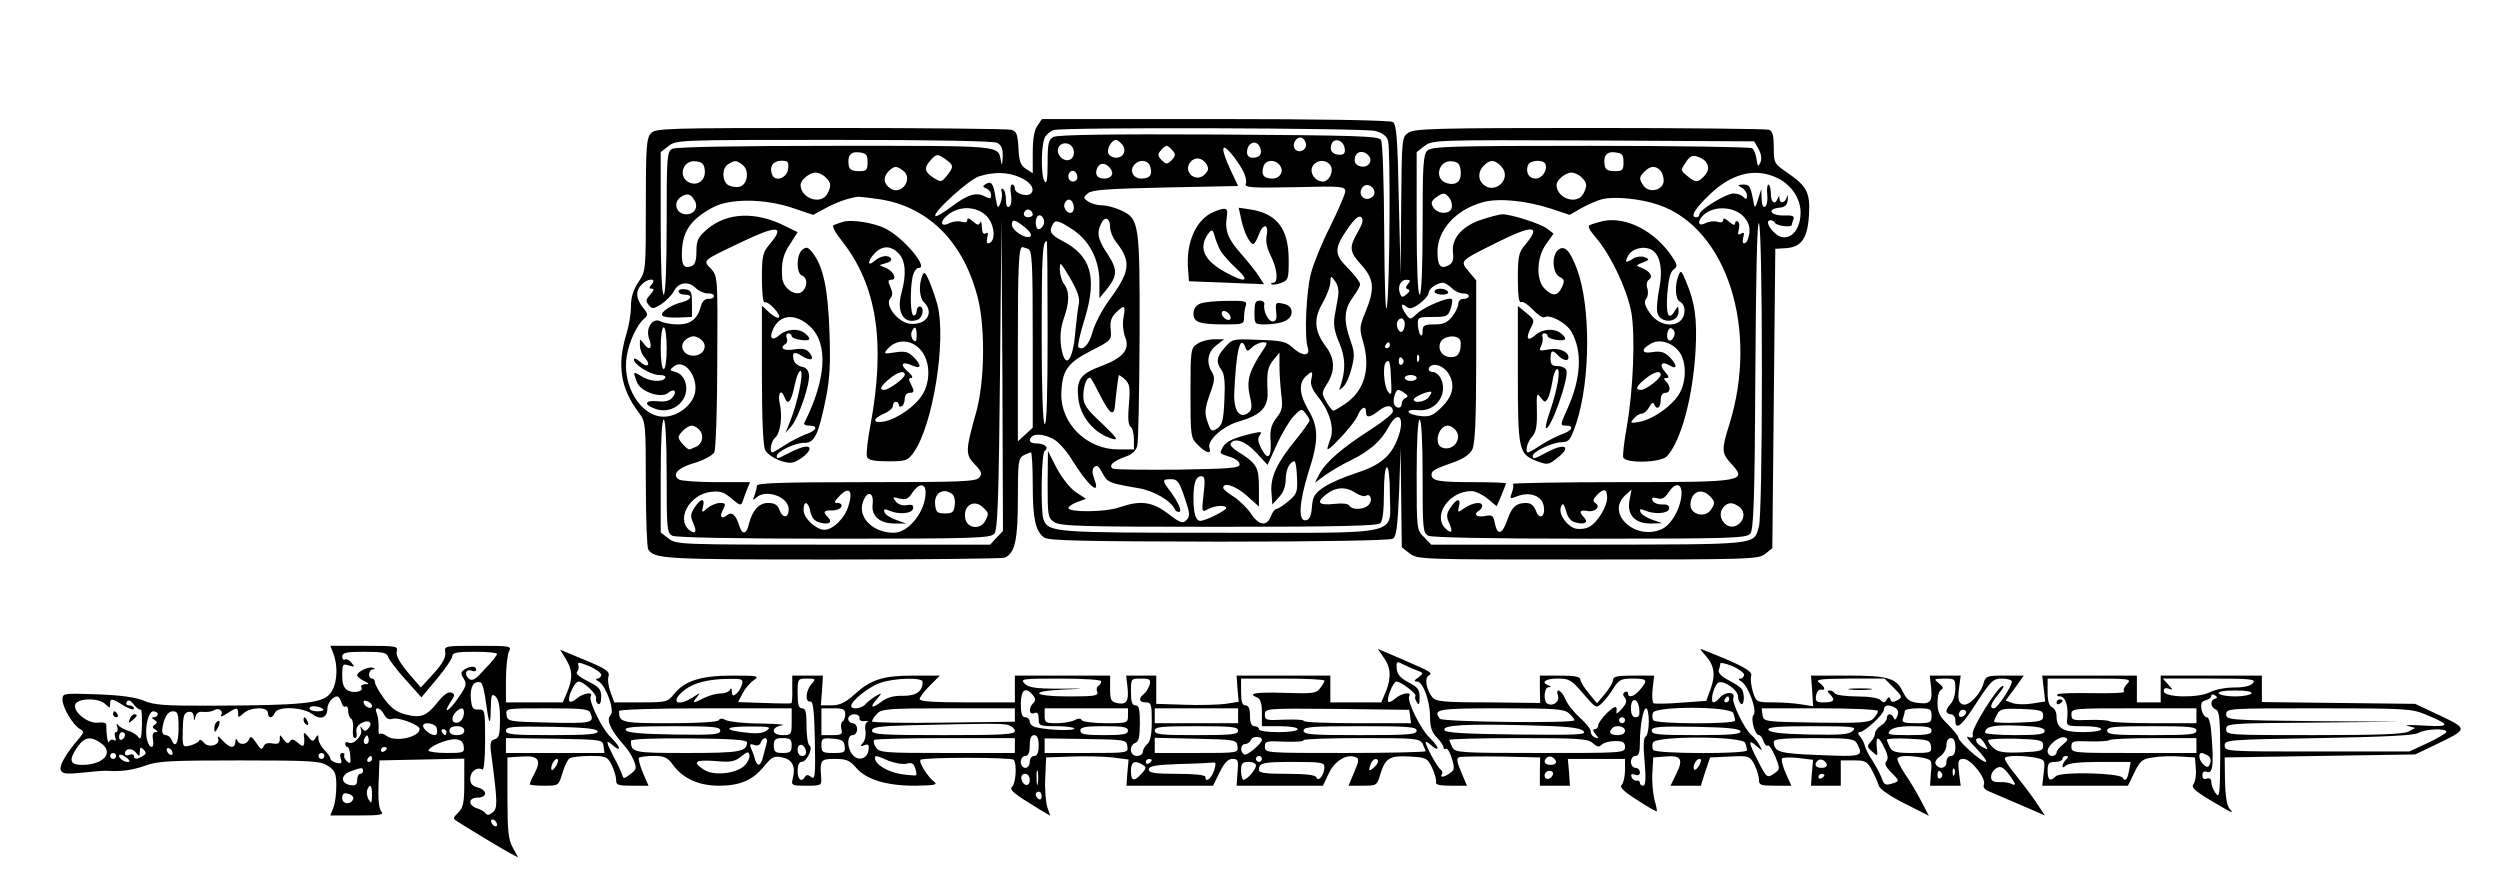 <?xml version="1.0" standalone="no"?>
<!DOCTYPE svg PUBLIC "-//W3C//DTD SVG 20010904//EN"
 "http://www.w3.org/TR/2001/REC-SVG-20010904/DTD/svg10.dtd">
<svg version="1.0" xmlns="http://www.w3.org/2000/svg"
 width="840pt" height="297pt" viewBox="0 0 840 297"
 preserveAspectRatio="xMidYMid meet">

<g transform="translate(0,297) scale(0.1,-0.1)"
fill="currentColor" stroke="none">
<path d="M3486 2548 c-11 -15 -16 -45 -16 -91 l0 -69 -22 14 c-19 12 -24 26
-26 71 -3 47 -6 56 -25 61 -12 3 -286 6 -608 6 -555 0 -587 -1 -602 -18 -15
-16 -17 -48 -17 -241 0 -220 0 -222 -25 -259 -17 -26 -25 -50 -25 -82 0 -25
-7 -67 -16 -95 -31 -102 -19 -180 42 -261 23 -30 24 -36 24 -240 0 -115 4
-214 8 -220 21 -32 51 -34 616 -34 310 0 572 3 581 6 35 14 45 58 45 198 0
124 2 136 19 146 11 5 22 10 25 10 3 0 6 -49 6 -109 0 -114 9 -155 38 -177 13
-11 135 -13 587 -14 342 0 576 4 585 10 12 7 16 41 21 157 l5 148 2 -167 2
-167 26 -20 c26 -21 35 -21 599 -21 549 0 574 1 596 19 l24 19 5 503 5 503 34
2 c53 3 74 32 79 109 5 77 -6 99 -73 145 -44 30 -45 32 -45 84 0 40 -4 55 -16
60 -9 3 -280 6 -603 6 -515 0 -589 -2 -609 -16 -22 -15 -22 -20 -24 -247 l-2
-232 -6 253 c-4 210 -8 254 -20 262 -9 6 -248 10 -597 10 l-582 0 -15 -22z
m1135 -18 c25 -7 39 -18 43 -33 8 -31 6 -491 -4 -557 -4 -34 -8 60 -9 245 -1
169 -5 307 -11 315 -8 13 -82 15 -545 18 -366 2 -541 -1 -555 -8 -17 -9 -20
-21 -20 -88 0 -53 -3 -72 -10 -62 -14 22 -12 133 3 152 6 9 19 18 27 21 29 10
1044 7 1081 -3z m-233 -43 c4 -22 -27 -35 -38 -16 -10 15 7 42 24 36 6 -2 12
-11 14 -20z m-1037 3 c14 -8 19 -20 18 -48 -1 -27 -3 -31 -6 -12 -10 52 11 50
-555 50 -346 0 -536 -4 -549 -10 -18 -10 -19 -24 -19 -250 0 -153 -4 -240 -10
-240 -6 0 -10 86 -10 239 l0 240 26 20 c26 21 36 21 556 21 346 0 536 -4 549
-10z m419 -5 c17 -20 5 -45 -20 -45 -11 0 -23 7 -26 15 -6 15 11 45 26 45 4 0
13 -7 20 -15z m748 -13 c3 -16 -2 -22 -17 -22 -24 0 -35 15 -27 36 9 23 40 13
44 -14z m1391 -3 c9 -17 11 -32 6 -45 -8 -16 -9 -15 -13 11 -2 16 -9 33 -15
37 -7 4 -251 8 -544 8 -470 0 -533 -2 -547 -16 -14 -13 -16 -50 -16 -250 0
-149 -4 -234 -10 -234 -6 0 -10 86 -10 239 l0 240 26 20 c27 21 33 21 568 19
l540 -3 15 -26z m-2301 -7 c4 -28 -24 -41 -44 -20 -20 20 -7 50 20 46 13 -2
22 -12 24 -26z m626 12 c8 -21 -1 -34 -25 -34 -12 0 -19 7 -19 18 0 34 33 45
44 16z m-294 -10 c11 -12 10 -18 -3 -32 -16 -15 -18 -15 -34 0 -13 14 -14 20
-3 32 7 9 16 16 20 16 4 0 13 -7 20 -16z m236 -67 c9 -16 13 -36 10 -44 -5
-13 15 -15 164 -12 157 4 170 3 170 -14 0 -9 -23 -62 -50 -117 -28 -55 -57
-126 -65 -158 -16 -60 -23 -212 -11 -250 10 -30 -19 -30 -52 1 -20 19 -37 23
-112 25 -87 4 -90 3 -114 -25 -29 -32 -31 -50 -12 -76 10 -13 13 -42 10 -100
-3 -69 -7 -84 -23 -96 -19 -12 -22 -11 -31 14 -14 36 -13 50 7 106 15 40 15
53 5 69 -20 32 -14 67 14 89 l27 21 -34 0 c-19 0 -45 -7 -57 -16 -21 -14 -22
-21 -22 -165 0 -146 1 -151 25 -174 26 -27 47 -33 39 -11 -10 25 44 74 99 90
74 21 99 48 96 100 -3 67 0 82 20 107 l20 24 0 -45 c0 -25 3 -68 6 -95 6 -43
3 -55 -16 -79 -17 -22 -22 -40 -20 -72 4 -61 -8 -74 -30 -33 -13 25 -14 37 -6
47 8 11 5 12 -19 7 -66 -15 -95 -28 -105 -47 -12 -23 -14 -21 26 -34 17 -5 30
-16 30 -24 0 -13 -32 -15 -205 -18 -112 -1 -211 0 -219 3 -20 8 0 27 42 41 20
7 34 20 38 35 4 13 7 178 8 367 1 384 -1 396 -62 425 -19 9 -48 17 -64 17 -16
0 -37 6 -47 13 -17 12 -17 14 0 28 13 11 68 15 260 19 l244 5 -25 53 c-33 71
-33 97 1 57 14 -16 32 -43 40 -58z m-1261 28 c0 -27 -3 -30 -30 -30 -21 0 -31
5 -33 18 -6 33 6 49 35 45 24 -3 28 -8 28 -33z m1682 24 c16 -16 5 -39 -17
-39 -23 0 -34 16 -26 35 6 18 28 19 43 4z m858 -24 c0 -27 -3 -30 -30 -30 -21
0 -31 5 -33 18 -6 33 6 49 35 45 24 -3 28 -8 28 -33z m-2277 9 c27 -19 27 -25
3 -55 -18 -22 -19 -22 -45 -6 -30 20 -32 33 -9 59 20 22 23 22 51 2z m2554 -8
c12 -17 9 -33 -8 -50 -20 -20 -27 -20 -55 3 -22 18 -23 19 -5 45 13 21 22 25
39 20 12 -4 25 -12 29 -18z m-1678 -8 c8 -14 7 -21 -6 -34 -30 -30 -75 9 -48
42 16 18 39 15 54 -8z m-1686 -19 c4 -31 -20 -53 -47 -44 -45 14 -30 79 17 73
21 -2 28 -9 30 -29z m126 18 c26 -19 18 -71 -12 -75 -13 -2 -30 2 -38 8 -19
17 -18 57 4 69 22 13 25 13 46 -2z m154 -14 c-3 -32 -44 -46 -54 -19 -10 26 4
46 31 46 23 0 26 -4 23 -27z m1217 7 c8 -27 -1 -40 -30 -40 -27 0 -41 26 -24
46 17 20 47 17 54 -6z m434 6 c17 -20 3 -46 -24 -46 -29 0 -38 13 -30 40 7 23
37 26 54 6z m170 0 c15 -18 -2 -56 -24 -56 -26 0 -46 29 -35 51 13 22 43 25
59 5z m439 -22 c3 -34 -16 -49 -48 -39 -43 14 -26 78 18 73 22 -2 28 -9 30
-34z m137 16 c37 -41 -24 -97 -63 -58 -17 17 -15 44 4 62 21 21 37 20 59 -4z
m148 8 c7 -21 -12 -48 -34 -48 -22 0 -34 22 -25 45 7 18 53 20 59 3z m-1463
-13 c15 -18 5 -35 -20 -35 -23 0 -32 13 -24 34 8 20 28 21 44 1z m-696 -8 c36
-26 -4 -84 -41 -61 -24 15 -27 38 -8 58 20 19 26 20 49 3z m2544 1 c7 -7 12
-22 12 -35 0 -31 -47 -44 -67 -18 -17 24 -16 30 3 49 19 19 36 20 52 4z
m-1958 -24 c0 -8 -7 -14 -15 -14 -15 0 -21 21 -9 33 10 9 24 -2 24 -19z m-846
0 c19 -18 20 -28 6 -55 -21 -39 -90 -16 -90 30 0 16 30 41 50 41 10 0 26 -7
34 -16z m651 1 c37 -15 54 -40 39 -55 -13 -13 -54 0 -54 16 0 8 -4 14 -9 14
-6 0 -7 -15 -4 -34 3 -19 1 -36 -6 -40 -7 -5 -11 3 -11 23 0 16 -4 33 -10 36
-5 3 -7 0 -5 -8 3 -7 2 -24 -3 -38 -9 -22 -10 -21 -17 18 -7 47 -14 56 -34 44
-10 -6 -9 -10 3 -14 9 -4 16 -13 16 -22 0 -13 -4 -14 -21 -5 -29 16 -59 6
-114 -36 -26 -19 -49 -33 -52 -30 -11 11 115 125 148 134 50 15 95 14 134 -3z
m1889 -1 c19 -18 20 -28 6 -55 -21 -39 -90 -16 -90 30 0 16 30 41 50 41 10 0
26 -7 34 -16z m649 2 c52 -21 87 -70 87 -120 0 -70 -49 -107 -89 -67 -22 22
-27 41 -12 41 6 0 13 -4 16 -10 6 -9 55 -15 55 -6 0 2 3 11 6 19 4 11 -3 14
-32 13 -44 -1 -59 21 -17 26 22 2 28 9 30 28 1 14 0 18 -3 8 -6 -21 -24 -24
-25 -5 0 10 -2 10 -6 0 -9 -24 -23 -13 -23 17 0 17 -4 30 -8 30 -4 0 -6 -15
-4 -34 2 -18 -1 -37 -7 -40 -7 -5 -11 5 -12 26 l-1 33 -11 -35 c-8 -27 -11
-30 -14 -15 -11 60 -14 65 -36 65 -20 -1 -20 -2 -4 -11 9 -5 17 -17 17 -26 0
-13 -3 -14 -12 -5 -7 7 -21 12 -33 12 -25 0 -115 -55 -115 -70 0 -5 -4 -10
-10 -10 -22 0 -7 27 43 75 72 70 148 91 220 61z m-1345 -49 c4 -20 -25 -34
-40 -19 -15 15 -1 44 19 40 10 -2 19 -11 21 -21z m-2285 -29 c15 -23 1 -48
-27 -48 -33 0 -46 38 -20 57 21 15 34 13 47 -9z m2537 7 c6 -8 10 -22 8 -32
-4 -24 -47 -24 -62 0 -9 15 -7 21 8 33 25 18 31 18 46 -1z m-1911 -5 c165 -27
282 -148 328 -337 24 -103 21 -277 -7 -378 -36 -128 -37 -142 -5 -175 24 -25
26 -32 15 -45 -11 -13 -62 -15 -380 -15 -286 0 -367 -3 -367 -12 0 -7 -4 -22
-8 -33 -7 -16 -6 -18 6 -7 32 30 109 3 109 -39 0 -29 -19 -32 -30 -5 -7 20
-17 26 -39 26 -31 0 -53 -24 -65 -72 -8 -34 -22 -36 -32 -5 -11 37 -25 49 -41
36 -19 -16 -27 -5 -13 20 9 18 8 21 -11 21 -12 0 -31 -8 -42 -17 -19 -17 -20
-17 -15 5 8 30 -8 28 -28 -3 -14 -21 -15 -30 -5 -52 14 -30 8 -41 -14 -23 -43
36 2 118 71 127 33 4 45 1 72 -22 29 -25 32 -25 38 -8 3 10 10 28 15 41 l9 22
-113 0 c-61 0 -118 4 -126 9 -25 16 -3 40 54 56 30 9 59 25 65 35 5 10 10 141
10 305 2 286 1 287 -21 312 -28 29 -31 26 99 88 125 60 152 58 97 -7 -22 -26
-25 -38 -25 -114 0 -47 4 -83 9 -80 11 7 57 -42 48 -51 -4 -3 -18 4 -32 17
l-25 23 0 -232 c0 -147 4 -240 11 -253 13 -25 72 -50 96 -41 23 8 53 33 53 45
0 13 -23 9 -65 -12 -45 -23 -45 -23 -45 -12 0 15 63 45 92 44 35 -1 48 27 73
150 13 64 16 115 12 223 -5 146 -21 219 -56 265 -16 20 -21 22 -35 11 -21 -17
-21 -80 -1 -87 19 -8 19 -38 0 -54 -22 -18 -65 12 -67 48 -3 52 3 77 28 114
l24 38 -39 19 c-101 52 -200 48 -267 -11 -29 -25 -34 -37 -34 -73 0 -30 -5
-45 -16 -49 -28 -11 -36 5 -32 61 5 61 34 99 103 136 57 31 175 30 269 -2 l68
-23 41 22 c36 20 81 36 112 39 6 0 39 -4 74 -9z m2613 -18 c230 -78 339 -418
238 -740 -26 -82 -25 -95 5 -128 58 -62 48 -64 -369 -64 -203 0 -367 -3 -363
-6 3 -3 2 -16 -3 -29 -8 -22 -7 -22 19 -12 40 15 79 2 87 -29 9 -37 -12 -55
-25 -21 -7 19 -18 27 -33 27 -34 0 -48 -13 -63 -56 -17 -49 -33 -55 -42 -14
-5 29 -9 31 -34 26 -28 -5 -40 6 -19 19 6 3 10 10 10 16 0 15 -33 10 -59 -8
-23 -16 -24 -16 -19 5 8 30 -8 28 -28 -3 -14 -21 -15 -30 -5 -52 14 -31 9 -39
-13 -18 -43 44 14 125 88 125 13 0 38 -12 55 -26 l30 -25 16 37 c8 20 15 38
15 40 0 2 -49 4 -109 4 -116 0 -141 4 -141 25 0 14 10 19 80 44 28 10 49 25
57 41 9 18 13 99 13 297 l0 271 -25 30 c-30 36 -32 34 92 96 124 62 153 60 98
-6 -22 -26 -25 -38 -25 -114 0 -56 4 -83 10 -79 6 4 24 -8 40 -25 16 -17 34
-29 39 -26 18 11 71 -17 90 -47 39 -66 34 -159 -14 -264 -23 -51 -23 -53 -4
-53 30 0 22 -17 -13 -29 -18 -7 -50 -23 -70 -36 -21 -14 -40 -25 -43 -25 -12
0 -4 35 13 53 13 14 17 35 16 85 -2 60 0 64 12 47 13 -17 16 -18 24 -5 5 8 12
34 16 58 3 23 11 42 16 42 13 0 1 -67 -23 -139 -11 -30 -17 -56 -15 -59 14
-13 79 169 69 194 -3 8 -16 14 -29 14 -19 0 -24 5 -24 25 0 29 6 31 26 10 17
-17 34 -20 34 -6 0 20 -31 33 -66 27 -32 -6 -34 -5 -26 11 5 10 7 24 5 31 -3
6 0 12 6 12 6 0 11 -4 11 -9 0 -5 14 -11 30 -13 33 -5 38 3 15 22 -22 18 -62
15 -85 -5 -27 -24 -35 -14 -17 22 14 27 13 29 -14 51 l-29 24 0 -229 c0 -255
3 -269 63 -292 35 -13 40 -13 64 6 56 41 35 58 -30 23 -41 -22 -47 -24 -47
-12 0 14 62 44 94 46 29 1 32 5 53 66 47 144 48 391 2 515 -24 64 -42 83 -64
65 -22 -19 -19 -77 5 -90 17 -9 18 -14 8 -35 -14 -30 -31 -32 -58 -5 -30 30
-27 106 5 150 l25 35 -22 17 c-23 17 -120 48 -150 48 -9 0 -39 -8 -67 -17 -67
-21 -104 -63 -99 -110 3 -26 -1 -37 -14 -44 -28 -15 -38 -2 -38 45 0 74 63
143 154 167 52 14 144 5 227 -22 l63 -21 40 23 c22 12 53 26 70 30 42 10 130
1 188 -19z m-1966 3 c3 -8 3 -19 -1 -25 -10 -16 -35 7 -28 26 7 18 22 18 29
-1z m-290 -42 c26 -28 31 -83 7 -90 -7 -3 -9 4 -6 18 4 15 3 20 -5 15 -8 -5
-12 2 -13 21 0 15 -3 22 -6 15 -4 -10 -9 -9 -24 4 -12 11 -19 13 -19 5 0 -8
-7 -10 -20 -6 -10 3 -28 1 -39 -4 -31 -17 -35 5 -5 28 39 31 98 28 130 -6z
m154 6 c0 -5 -7 -9 -15 -9 -15 0 -20 12 -9 23 8 8 24 -1 24 -14z m2386 -4 c18
-19 24 -34 22 -57 -2 -17 -8 -33 -15 -35 -7 -3 -9 4 -6 18 5 17 3 20 -7 14
-10 -6 -12 -3 -8 13 4 12 2 25 -3 28 -5 3 -9 0 -9 -7 0 -7 -8 -5 -20 6 -13 11
-20 14 -20 6 0 -8 -7 -10 -20 -6 -10 3 -28 1 -40 -5 -29 -15 -27 14 2 34 35
25 94 20 124 -9z m-2349 -29 c-4 -9 -11 -16 -17 -16 -11 0 -14 33 -3 44 11 10
26 -11 20 -28z m1055 -26 c-30 -52 -28 -66 13 -111 42 -47 45 -80 13 -157 -20
-49 -21 -56 -8 -100 26 -90 5 -164 -59 -208 -19 -13 -38 -24 -41 -24 -3 0 -14
13 -23 29 -17 29 -17 31 3 63 27 44 25 84 -6 125 -38 51 -41 92 -10 145 14 25
26 56 26 69 1 24 1 24 16 4 10 -13 13 -31 10 -52 -3 -18 -9 -49 -12 -68 -4
-25 0 -51 16 -87 21 -50 22 -91 4 -145 -6 -16 -5 -16 9 -3 9 8 22 36 28 62 11
41 11 54 -4 95 -23 66 -21 103 8 143 14 19 25 39 25 45 0 7 -18 31 -41 54 -48
48 -47 67 3 138 22 31 35 40 42 33 8 -8 4 -22 -12 -50z m-832 16 c0 -13 9 -35
20 -49 52 -66 48 -99 -23 -195 -24 -33 -49 -81 -56 -107 -11 -42 -33 -66 -48
-51 -3 3 6 46 22 96 42 139 21 211 -76 261 -40 20 -46 33 -30 58 8 12 18 10
57 -15 63 -38 98 -105 98 -182 l0 -54 23 28 c38 47 39 68 4 121 -33 49 -37 72
-20 104 12 24 29 16 29 -15z m-382 -1043 l-21 -23 -527 0 c-518 0 -528 0 -554
21 l-26 20 0 190 c0 119 4 189 10 189 6 0 10 -70 10 -190 0 -177 1 -190 19
-200 13 -6 202 -10 544 -10 476 0 526 2 538 17 11 13 15 116 19 537 l5 521 3
-524 2 -525 -22 -23z m96 1043 c19 -16 24 -26 17 -31 -15 -9 -61 21 -61 40 0
20 10 18 44 -9z m2476 -486 c0 -281 -4 -499 -10 -519 -18 -63 6 -60 -573 -61
l-528 0 -24 25 c-25 24 -25 26 -25 210 0 117 4 185 10 185 6 0 10 -70 10 -190
0 -177 1 -190 19 -200 13 -6 202 -10 544 -10 476 0 526 2 538 17 11 13 15 113
17 537 2 336 6 516 12 506 6 -9 10 -210 10 -500z m-2400 129 c0 -204 -3 -308
-10 -304 -6 4 -10 116 -10 304 0 262 3 311 17 311 2 0 3 -140 3 -311z m-66
285 c14 -5 16 -42 16 -303 l0 -298 -25 -23 -25 -23 0 320 c0 277 3 333 16 333
1 0 9 -3 18 -6z m171 -184 c-3 -14 -8 -56 -12 -95 -8 -103 -36 -130 -48 -47
-4 32 -1 61 9 91 20 55 20 92 1 117 -8 10 -14 33 -14 49 0 28 2 25 35 -30 24
-42 33 -67 29 -85z m-1435 65 c-10 -12 -10 -15 0 -15 9 0 7 -6 -5 -20 -15 -16
-16 -22 -5 -35 11 -14 16 -13 42 3 16 11 35 30 42 43 15 31 49 36 74 11 10
-10 28 -18 40 -18 12 1 21 -3 21 -9 0 -5 -8 -10 -19 -9 -12 0 -21 -9 -25 -25
-11 -42 -34 -61 -77 -61 -22 0 -48 5 -58 10 -27 15 -52 -23 -39 -58 12 -32 2
-43 -17 -18 -14 19 -14 19 -14 -4 0 -13 7 -32 17 -42 22 -25 8 -36 -17 -13
-11 10 -20 13 -20 7 0 -17 56 -52 85 -52 15 0 24 -4 20 -10 -9 -15 -53 -12
-80 6 -28 18 -29 16 -15 -20 12 -32 81 -56 105 -36 20 17 32 5 14 -16 -9 -11
-25 -15 -51 -12 -43 4 -46 -12 -5 -26 60 -21 119 34 99 92 -5 15 -18 29 -32
32 -20 5 -21 7 -7 18 35 30 84 -32 72 -89 -10 -42 -59 -79 -105 -79 -77 0
-141 105 -124 204 7 47 35 106 58 125 14 12 14 16 -4 38 -24 31 -25 56 -4 77
21 22 52 22 34 1z m2541 1 c-9 -11 -9 -15 0 -18 7 -2 6 -8 -5 -17 -13 -11 -17
-11 -22 3 -9 23 2 46 22 46 13 0 14 -3 5 -14z m147 -14 c11 -11 27 -18 38 -18
10 1 19 -3 19 -9 0 -5 -8 -10 -17 -9 -11 0 -18 -7 -18 -16 0 -10 -9 -29 -21
-44 -16 -20 -29 -26 -60 -26 -33 0 -39 -3 -39 -22 0 -30 -14 -12 -16 20 -1 26
1 27 50 27 46 0 51 2 60 27 5 15 7 30 4 33 -9 9 -91 -25 -116 -48 -23 -22 -24
-22 -38 -3 -18 26 -18 42 1 26 11 -9 20 -8 45 10 16 12 30 28 30 35 0 15 27
34 48 35 6 0 20 -8 30 -18z m-1103 -98 c-4 -22 -1 -48 5 -65 18 -42 -5 -71
-80 -99 -70 -26 -84 -46 -77 -108 7 -64 55 -120 117 -137 19 -5 10 7 -37 52
-54 50 -63 64 -63 93 0 36 14 69 25 59 3 -3 18 -30 33 -60 32 -63 46 -71 49
-26 2 26 8 74 12 96 1 2 10 -4 20 -13 17 -16 19 -27 14 -86 -4 -45 -2 -69 6
-74 6 -4 11 -23 11 -42 l0 -34 -53 0 c-104 0 -192 85 -191 185 2 79 19 105 99
146 69 35 70 36 67 72 -3 26 2 41 17 56 29 29 34 26 26 -15z m-1053 -31 c62
-58 54 -178 -20 -325 -2 -5 6 -8 17 -8 32 0 25 -17 -11 -29 -18 -7 -50 -23
-70 -36 -21 -14 -40 -25 -43 -25 -11 0 -4 38 9 49 18 15 26 71 16 115 -8 35 5
52 16 21 11 -29 23 -15 34 41 7 32 16 52 21 47 9 -9 -11 -106 -36 -168 l-16
-40 20 23 c24 28 64 144 59 174 -2 15 -11 24 -24 26 -12 2 -24 12 -27 22 -7
27 2 31 29 13 29 -18 43 -11 23 13 -10 12 -23 14 -51 10 -35 -6 -51 5 -28 19
5 3 7 12 3 20 -3 8 0 15 6 15 6 0 11 -4 11 -9 0 -5 14 -11 30 -13 33 -5 38 3
15 22 -22 18 -62 15 -85 -5 -26 -23 -37 -12 -22 20 23 50 76 53 124 8z m1998
8 c0 -11 -4 -22 -9 -25 -11 -7 -23 22 -15 35 9 16 24 10 24 -10z m-2480 -81
c0 -40 -4 -70 -10 -70 -6 0 -10 30 -10 70 0 40 4 70 10 70 6 0 10 -30 10 -70z
m121 24 c17 -21 0 -49 -31 -49 -31 0 -48 28 -31 49 8 9 21 16 31 16 10 0 23
-7 31 -16z m2544 5 c4 -5 4 -21 1 -35 -5 -17 -13 -24 -31 -24 -29 0 -47 27
-34 52 11 20 54 24 64 7z m-721 -25 c6 -16 8 -16 24 0 10 9 27 16 36 16 16 0
16 -3 -4 -32 -43 -66 -52 -96 -41 -147 9 -39 8 -48 -6 -59 -28 -20 -48 9 -46
66 6 141 20 200 37 156z m486 6 c0 -5 -5 -10 -11 -10 -5 0 -7 5 -4 10 3 6 8
10 11 10 2 0 4 -4 4 -10z m97 -52 c-3 -8 -6 -5 -6 6 -1 11 2 17 5 13 3 -3 4
-12 1 -19z m-52 3 c3 -5 1 -12 -5 -16 -5 -3 -10 1 -10 9 0 18 6 21 15 7z m-41
-67 c3 -50 1 -55 -11 -39 -13 19 -18 87 -6 98 11 12 15 1 17 -59z m196 16 c19
-36 11 -71 -25 -107 -29 -29 -40 -34 -71 -31 -21 2 -39 8 -41 14 -2 6 10 8 31
6 61 -7 104 56 76 109 -6 10 -17 19 -25 19 -18 0 -20 17 -2 23 17 6 45 -10 57
-33z m-464 -14 c-4 -17 2 -34 24 -61 38 -48 54 -104 40 -140 -5 -14 -10 -29
-10 -33 0 -14 90 83 101 110 12 30 29 38 29 13 0 -20 12 -19 44 6 26 20 46 19
46 -4 0 -7 -35 -35 -77 -62 -94 -60 -149 -108 -170 -148 l-15 -29 34 25 c18
13 58 37 88 51 64 32 100 64 126 112 33 61 57 30 30 -40 -23 -60 -60 -90 -141
-116 -38 -12 -87 -33 -107 -47 -31 -21 -37 -31 -40 -66 -2 -30 -8 -43 -20 -45
-27 -5 -23 60 8 160 35 107 35 151 1 209 -31 52 -34 90 -11 113 22 22 27 20
20 -8z m354 4 c0 -5 -9 -10 -20 -10 -11 0 -20 5 -20 10 0 6 9 10 20 10 11 0
20 -4 20 -10z m-40 -51 c11 -8 12 -12 3 -16 -7 -2 -13 -11 -13 -19 0 -16 -16
-19 -25 -4 -7 12 3 50 13 50 4 0 14 -5 22 -11z m80 -14 c-13 -16 -50 -21 -50
-7 0 8 52 31 59 25 2 -1 -2 -9 -9 -18z m-400 -78 c0 -4 -20 -32 -45 -63 -64
-78 -87 -127 -83 -177 l3 -42 23 25 c14 15 22 36 22 60 0 32 14 60 30 60 3 0
7 -24 8 -54 2 -49 0 -56 -29 -80 -17 -14 -35 -26 -40 -26 -5 0 -14 -11 -19
-25 -13 -35 -41 -31 -68 11 -13 19 -39 44 -58 56 -18 11 -34 24 -34 29 0 21
43 6 80 -27 l40 -36 0 64 c0 69 -7 81 -73 122 -15 9 -25 21 -22 26 13 21 50 8
86 -31 l38 -41 31 68 c17 38 43 81 57 96 24 25 27 26 39 10 7 -9 14 -20 14
-25z m-2052 -29 c18 -18 14 -46 -7 -58 -11 -5 -22 -10 -25 -10 -8 0 -36 31
-36 40 0 13 30 40 44 40 6 0 17 -5 24 -12z m2540 0 c29 -29 -4 -76 -42 -62
-30 11 -13 74 19 74 6 0 16 -5 23 -12z m-1349 -33 c16 -8 43 -38 61 -67 54
-88 100 -129 77 -68 -8 22 -8 33 0 41 8 8 15 3 27 -20 17 -32 21 -34 120 -51
54 -9 110 -42 124 -72 2 -5 8 -8 13 -8 12 0 0 29 -27 67 -30 39 -30 43 0 43
24 0 30 -9 55 -89 9 -28 8 -38 -3 -49 -12 -12 -21 -9 -61 22 -54 41 -94 46
-165 21 -45 -16 -170 -17 -170 -2 0 5 13 14 29 20 l30 11 -35 23 c-20 14 -46
48 -64 81 l-29 57 -1 -112 c0 -105 1 -113 22 -127 20 -14 89 -16 553 -16 400
0 534 3 543 12 8 8 12 45 12 100 0 52 4 88 10 88 6 0 10 -37 10 -90 0 -143 57
-130 -570 -130 -560 0 -577 1 -594 45 -10 28 -7 223 4 230 16 10 1 25 -26 25
-23 0 -31 10 -17 23 11 11 42 8 72 -8z m505 -186 c-7 -60 -6 -61 14 -50 24 13
62 15 62 4 -1 -9 -70 -43 -87 -43 -15 0 -23 25 -23 75 0 53 8 75 27 75 11 0
13 -11 7 -61z m-934 6 c0 -63 -57 -135 -107 -135 -71 0 -123 53 -103 105 14
38 37 32 32 -9 -5 -41 25 -66 78 -65 l35 0 -34 12 c-19 7 -37 18 -39 26 -4 11
0 12 14 6 34 -15 78 -11 82 6 2 12 -3 15 -21 12 -14 -3 -29 2 -37 12 -12 15
-11 16 12 10 21 -5 30 -2 43 19 22 33 45 34 45 1z m2540 -2 c-1 -48 -34 -108
-69 -122 -89 -37 -186 55 -120 115 l21 19 -7 -37 c-9 -48 19 -78 73 -77 l37 1
-34 12 c-19 7 -37 18 -39 26 -4 10 0 11 14 5 33 -14 78 -11 82 5 2 11 -5 16
-24 15 -15 0 -29 6 -32 14 -3 9 1 11 16 7 16 -5 25 0 38 19 22 34 44 33 44 -2z
m-2799 -42 c-12 -42 -52 -81 -81 -81 -28 0 -70 39 -70 66 0 34 16 30 23 -6 5
-21 14 -31 32 -36 30 -8 44 1 27 18 -18 18 -15 24 15 23 14 0 28 6 30 13 3 6
-3 12 -12 12 -14 0 -13 4 6 24 32 33 46 18 30 -33z m1704 43 c13 -9 29 -13 34
-10 15 10 24 -13 11 -29 -15 -18 -56 -20 -66 -4 -4 7 -24 9 -50 6 -54 -6 -63
5 -28 32 32 25 66 27 99 5z m845 -17 c0 -29 -33 -83 -60 -97 -12 -7 -33 -9
-46 -6 -30 8 -59 50 -49 73 6 15 9 12 17 -14 6 -23 16 -35 34 -39 30 -8 42 2
26 18 -18 18 -14 26 12 21 26 -5 46 15 26 27 -9 6 -8 12 6 27 23 24 34 20 34
-10z m-2202 14 c8 -5 12 -21 10 -37 -3 -25 -7 -29 -33 -29 -26 0 -30 4 -33 29
-3 27 10 46 33 46 6 0 16 -4 23 -9z m2546 -7 c19 -19 20 -25 3 -49 -20 -26
-67 -13 -67 18 0 43 35 60 64 31z m-2440 -40 c19 -18 19 -20 6 -45 -16 -29
-58 -25 -66 6 -11 45 29 71 60 39z m2540 3 c21 -16 18 -45 -6 -61 -35 -22 -74
27 -48 59 15 18 31 19 54 2z"/>
<path d="M4080 2259 c-61 -25 -96 -102 -88 -196 l3 -38 126 -5 126 -5 -16 25
c-8 14 -35 47 -58 74 -47 52 -58 80 -51 126 5 32 -1 35 -42 19z m20 -130 c7
-13 32 -41 54 -61 49 -45 31 -50 -38 -12 -74 41 -91 85 -53 133 9 11 13 8 18
-11 3 -13 12 -35 19 -49z"/>
<path d="M4171 2231 c9 -43 29 -81 40 -81 4 0 12 14 18 30 14 40 35 40 27 -1
-4 -20 1 -43 14 -69 22 -43 26 -90 8 -90 -6 0 -9 -2 -6 -5 3 -3 17 -1 32 4 25
10 26 14 26 78 0 103 -39 155 -127 169 l-41 6 9 -41z"/>
<path d="M4033 1950 c-15 -6 -23 -18 -23 -34 0 -29 20 -36 108 -36 59 0 62 1
62 24 0 13 3 31 6 40 5 14 -4 16 -62 15 -38 0 -79 -4 -91 -9z m101 -52 c-3 -5
-12 -4 -20 3 -7 6 -11 15 -8 21 3 5 12 4 20 -3 7 -6 11 -15 8 -21z"/>
<path d="M4215 1920 c0 -39 0 -40 37 -40 20 0 48 4 62 10 33 12 35 49 4 58
-33 8 -33 7 -30 -27 3 -22 -1 -31 -12 -31 -15 0 -32 35 -28 58 2 6 -5 12 -15
12 -15 0 -18 -8 -18 -40z"/>
<path d="M2830 2224 c-8 -3 -21 -7 -28 -10 -8 -2 1 -21 27 -54 117 -148 147
-340 96 -617 -10 -51 -15 -99 -12 -108 5 -11 22 -15 71 -15 60 0 66 2 86 30
65 91 110 376 80 495 -6 22 -18 57 -27 79 -14 32 -18 35 -24 20 -13 -32 -10
-75 6 -90 35 -35 8 -77 -47 -72 -40 4 -86 62 -67 85 9 10 9 20 1 38 -9 20 -9
25 3 25 21 0 7 30 -19 40 l-21 9 22 7 c13 3 20 10 17 15 -8 14 -36 10 -56 -8
-25 -22 -23 2 2 27 26 26 54 25 80 -2 23 -24 26 -71 9 -132 -18 -65 8 -108 55
-90 17 7 23 44 6 44 -5 0 -10 -7 -10 -15 0 -8 -4 -15 -10 -15 -11 0 -13 80 -4
129 4 18 13 31 21 31 34 0 -51 101 -110 131 -39 21 -120 33 -147 23z m250
-381 c0 -20 -3 -24 -11 -16 -7 7 -9 19 -6 27 10 24 17 19 17 -11z m23 -62 c23
-39 21 -96 -3 -136 -24 -40 -85 -82 -128 -91 -41 -8 -42 9 -2 26 17 7 30 19
30 26 0 8 5 14 10 14 6 0 10 -5 10 -11 0 -5 5 -7 10 -4 6 3 10 15 10 26 0 10
7 19 15 19 18 0 18 5 5 31 -8 14 -7 19 2 19 7 1 2 10 -11 21 -29 24 -21 37 14
21 31 -14 33 0 4 29 -17 17 -28 20 -62 15 -36 -6 -39 -5 -26 10 34 41 93 33
122 -15z m-63 -70 c0 -12 -54 -51 -69 -51 -18 0 -12 13 17 37 28 23 52 30 52
14z"/>
<path d="M5370 2223 c-8 -2 -21 -6 -28 -9 -9 -3 -2 -17 23 -46 48 -57 101
-168 116 -246 14 -77 7 -261 -15 -386 -9 -49 -14 -96 -12 -103 8 -21 129 -18
148 5 47 53 86 198 95 353 6 109 -2 164 -34 238 -13 32 -16 34 -23 16 -14 -34
-11 -82 5 -89 8 -3 15 -16 15 -29 0 -59 -80 -64 -117 -8 -17 25 -20 37 -12 47
6 7 8 23 4 35 -4 13 -2 24 5 29 16 10 4 29 -24 40 -21 8 -21 8 4 18 23 9 23
11 6 18 -10 4 -27 2 -37 -4 -27 -17 -31 -15 -19 8 13 25 52 35 79 21 29 -16
39 -66 26 -131 -6 -30 -9 -65 -7 -77 6 -41 72 -41 72 1 -1 19 -2 19 -11 4 -22
-38 -32 -19 -27 54 4 50 10 75 22 83 14 11 13 16 -13 53 -63 86 -165 131 -241
105z m252 -388 c-12 -22 -27 -2 -18 22 5 12 10 13 17 6 7 -7 8 -17 1 -28z m23
-51 c22 -34 21 -96 -2 -136 -24 -41 -87 -86 -133 -95 -32 -6 -34 -5 -21 10 7
9 19 17 27 17 7 0 19 10 25 22 8 14 14 18 17 10 7 -21 22 -13 22 13 0 16 6 25
15 25 18 0 20 21 3 38 -9 9 -9 12 2 12 9 0 8 5 -5 20 -22 24 -12 39 15 22 27
-16 26 2 -1 29 -16 16 -29 20 -56 16 -39 -7 -41 10 -3 30 30 15 73 0 95 -33z
m-65 -73 c0 -13 -50 -51 -66 -51 -21 0 -17 12 14 37 28 23 52 30 52 14z"/>
<path d="M2280 1991 c0 -6 9 -11 20 -11 29 0 24 -17 -7 -25 -38 -9 -75 -34
-68 -45 3 -5 27 -8 53 -7 l47 2 0 45 c0 39 -3 45 -22 48 -13 2 -23 -1 -23 -7z"/>
<path d="M4820 1990 c0 -5 12 -10 26 -10 14 0 23 4 19 10 -3 6 -15 10 -26 10
-10 0 -19 -4 -19 -10z"/>
<path d="M1120 774 c18 -47 12 -111 -13 -137 -27 -30 -94 -37 -387 -38 -163
-1 -202 2 -235 16 -27 12 -78 19 -157 22 -116 4 -118 4 -118 -18 0 -26 35 -85
58 -98 15 -9 15 -11 -3 -33 -43 -49 -66 -90 -61 -105 5 -13 17 -15 74 -9 37 4
74 7 82 6 46 -3 84 2 127 17 41 16 86 18 318 18 247 0 272 -2 298 -19 23 -16
27 -25 27 -66 0 -27 -4 -60 -10 -74 l-10 -26 91 0 c77 0 90 2 80 14 -8 9 -11
43 -9 93 l3 78 143 3 142 3 0 -81 c0 -66 -3 -83 -20 -100 -20 -20 -20 -20 3
-34 42 -27 152 -93 175 -105 l23 -12 -18 33 c-15 27 -18 57 -18 168 l0 135 48
3 c56 4 67 -11 43 -57 -9 -16 -16 -32 -16 -36 0 -3 22 -5 48 -5 49 0 49 0 62
43 7 23 17 45 24 49 6 4 37 8 68 8 54 0 59 -2 73 -30 8 -16 15 -38 15 -50 0
-18 6 -20 55 -20 l54 0 -19 44 c-10 24 -16 47 -13 50 4 3 26 6 49 6 37 0 47
-5 66 -31 33 -45 87 -69 153 -69 71 0 114 18 152 65 27 33 35 36 62 30 33 -7
45 -30 35 -69 -6 -25 -5 -26 46 -26 50 0 51 1 49 28 -4 59 -2 62 47 62 38 0
49 -5 70 -29 34 -40 101 -61 198 -61 66 1 78 3 65 13 -22 17 -53 66 -46 74 9
9 304 9 313 0 11 -11 8 -77 -5 -90 -11 -11 4 -23 91 -76 l37 -22 -10 29 c-5
16 -9 60 -7 98 l3 69 85 3 c47 2 109 0 138 -3 l54 -7 -4 -44 -3 -44 145 0 146
0 22 45 c16 32 28 45 43 45 19 0 21 -5 17 -45 l-3 -45 145 0 145 0 20 42 c20
42 60 66 90 54 12 -4 12 -12 -5 -51 l-19 -45 48 0 c47 0 48 1 59 39 17 54 31
63 99 59 55 -3 59 -5 75 -38 9 -19 15 -41 13 -48 -3 -8 11 -12 50 -12 l54 0
-19 45 c-15 36 -17 47 -7 51 7 2 71 3 143 2 l129 -3 -1 -47 0 -48 50 0 51 0
-3 45 -4 45 96 0 96 0 0 -38 c0 -21 -5 -43 -11 -49 -8 -8 6 -22 52 -51 35 -23
65 -40 66 -38 1 1 -2 19 -8 39 -5 21 -9 61 -7 90 l3 52 39 3 c54 5 63 -8 39
-57 l-20 -41 51 0 51 0 15 48 16 47 66 3 c65 3 67 2 83 -27 8 -17 15 -39 15
-51 0 -18 6 -20 55 -20 l54 0 -19 42 c-10 24 -16 46 -12 50 4 3 29 4 55 1 l49
-6 -4 -43 -3 -44 50 0 50 0 0 42 0 43 44 0 c39 0 45 -3 62 -35 10 -19 20 -43
23 -52 3 -10 41 -36 86 -58 l81 -41 -25 48 c-14 27 -38 68 -55 92 -16 25 -28
48 -25 53 6 10 40 10 84 2 31 -7 32 -8 28 -50 l-3 -44 51 0 52 0 -6 45 c-4 40
-2 45 16 45 24 0 76 -65 68 -86 -4 -9 3 -18 17 -23 12 -5 59 -25 105 -45 l83
-36 -32 48 c-18 26 -50 68 -70 93 -21 25 -36 49 -32 53 8 8 61 8 103 0 31 -7
32 -8 27 -50 l-5 -44 144 0 144 0 22 45 c19 39 26 45 62 50 23 4 64 5 91 3
l50 -3 3 -38 c2 -21 -2 -44 -8 -52 -8 -10 3 -21 52 -51 85 -50 85 -50 69 -31
-9 11 -14 45 -15 95 l-1 77 320 5 320 5 65 31 c114 55 114 54 18 100 l-83 39
-257 3 -258 3 0 45 0 44 -170 0 -170 0 0 -45 0 -45 -40 0 -40 0 0 45 0 45
-159 0 -159 0 5 -44 5 -43 -44 -7 c-24 -4 -54 -3 -67 2 l-22 8 31 42 30 42
-64 0 c-58 0 -64 -2 -70 -22 -10 -40 -51 -82 -71 -75 -14 6 -17 15 -13 52 l6
45 -52 0 -52 0 4 -35 c6 -52 -1 -62 -42 -57 -29 3 -39 11 -52 37 -22 47 -50
55 -187 55 l-122 0 4 -51 3 -52 -38 6 c-22 4 -65 7 -96 7 -56 0 -57 1 -68 35
-6 19 -9 43 -6 53 6 17 -28 36 -168 91 -5 2 1 -7 13 -20 31 -33 36 -66 19
-113 l-15 -41 -84 -6 c-46 -4 -88 -4 -93 -2 -4 3 -6 25 -3 49 l5 44 -69 0
c-53 0 -69 -3 -69 -14 0 -8 -12 -29 -27 -47 l-27 -32 -28 34 c-15 18 -28 39
-28 46 0 9 -19 13 -68 13 l-68 0 0 -46 1 -46 -175 2 c-153 0 -177 3 -188 18
-20 26 -26 63 -12 72 15 9 12 11 -89 55 l-82 35 20 -29 c25 -34 26 -69 7 -116
l-15 -35 -85 0 -86 0 0 45 0 45 -158 0 -157 0 3 -44 4 -44 -44 -7 c-23 -3 -86
-5 -138 -3 l-95 3 0 48 0 47 -50 0 -51 0 4 -35 c6 -50 -2 -63 -32 -58 -23 5
-26 10 -26 49 l0 44 -160 0 -160 0 0 -45 0 -45 -160 0 c-110 0 -160 3 -160 11
0 6 15 26 34 45 l34 34 -89 0 c-103 0 -143 -13 -200 -65 -29 -26 -48 -35 -75
-35 l-36 0 4 50 3 50 -52 0 -51 0 0 -45 c1 -25 -1 -46 -3 -48 -2 -1 -43 -1
-91 1 l-88 3 15 29 c8 16 25 36 37 44 21 15 16 16 -72 16 -106 0 -161 -18
-197 -64 -20 -25 -26 -26 -110 -26 l-89 0 -13 35 c-7 19 -10 43 -6 53 4 16 -9
25 -79 54 l-84 35 19 -31 c23 -37 24 -65 5 -111 l-15 -35 -95 0 -96 0 0 76 c0
41 5 84 10 95 10 18 6 19 -103 19 -113 0 -114 0 -111 -22 3 -16 -9 -38 -39
-71 l-43 -47 -43 50 c-29 35 -41 57 -38 71 5 18 -1 19 -109 19 l-114 0 10 -26z
m184 -11 c3 -10 30 -45 59 -77 l53 -59 52 62 c29 35 52 69 52 77 0 11 17 14
75 14 41 0 75 -3 75 -7 0 -5 -18 -28 -41 -51 -32 -36 -42 -42 -54 -32 -17 15
-9 34 11 26 8 -3 14 -1 14 4 0 13 -21 13 -40 0 -12 -8 -13 -13 -2 -30 11 -18
9 -26 -19 -66 -31 -46 -54 -56 -24 -11 14 21 14 25 1 30 -10 4 -26 -8 -46 -33
-37 -47 -57 -54 -109 -40 -28 7 -48 22 -70 52 -17 23 -31 48 -31 55 0 7 -4 13
-10 13 -15 0 -12 30 3 31 9 0 9 2 0 5 -14 6 -53 -13 -53 -25 0 -4 10 -13 23
-19 18 -9 19 -11 4 -11 -10 -1 -16 -5 -13 -10 9 -14 -24 -22 -45 -11 -14 8
-19 21 -19 51 0 37 2 40 22 33 20 -6 21 -5 9 9 -7 9 -17 14 -22 11 -5 -3 -9 2
-9 10 0 13 14 16 74 16 62 0 76 -3 80 -17z m716 -60 c0 -7 -6 -13 -12 -13 -8
0 -6 -5 4 -10 24 -14 54 -98 40 -112 -17 -17 0 -52 48 -106 9 -9 22 -30 29
-46 11 -27 10 -31 -11 -47 -22 -17 -23 -17 -28 -1 -3 9 -15 36 -28 59 -27 52
-28 61 -2 38 11 -10 20 -14 20 -8 0 5 -12 20 -26 34 -30 27 -78 125 -69 140
10 16 -27 10 -47 -8 -10 -9 -21 -13 -24 -10 -10 9 16 67 30 67 18 0 63 -44 59
-57 -2 -6 1 -14 6 -18 7 -4 11 5 11 24 0 25 -7 33 -45 52 -28 14 -42 26 -36
32 5 5 7 15 4 23 -4 10 5 9 36 -4 22 -9 41 -23 41 -29z m2737 16 c27 -10 27
-11 9 -25 -15 -10 -16 -14 -5 -14 20 0 44 -64 44 -120 0 -33 6 -51 23 -68 12
-12 22 -27 22 -33 0 -5 4 -8 8 -5 5 3 14 -11 20 -32 10 -32 9 -39 -5 -49 -20
-15 -37 -17 -28 -4 3 5 1 12 -5 16 -10 6 -50 79 -50 91 0 4 9 -1 20 -11 11
-10 20 -14 20 -8 0 5 -12 20 -26 34 -30 27 -78 125 -69 140 10 16 -27 10 -47
-8 -10 -9 -20 -14 -23 -11 -8 8 16 68 27 68 15 0 69 -41 64 -49 -3 -4 -1 -13
5 -21 6 -11 9 -7 9 17 0 26 -6 34 -37 50 -28 15 -38 27 -40 46 -2 24 1 26 17
17 10 -5 31 -15 47 -21z m1103 -16 c0 -7 -6 -13 -12 -13 -8 0 -7 -4 3 -10 23
-13 54 -99 41 -112 -11 -11 4 -68 18 -68 5 0 12 -9 15 -20 4 -11 10 -18 15
-15 4 3 15 -14 25 -37 16 -40 16 -43 -1 -55 -26 -19 -28 -18 -57 40 -33 63
-34 76 -6 51 22 -19 22 -19 11 2 -6 11 -18 27 -27 34 -23 19 -67 109 -61 125
8 22 -28 22 -46 0 -9 -11 -19 -17 -23 -14 -9 10 6 60 20 66 19 7 65 -26 65
-48 0 -10 5 -21 10 -24 11 -7 13 35 2 50 -4 6 -24 19 -45 30 -23 12 -35 25
-32 33 3 8 5 17 5 22 0 5 18 1 40 -8 22 -9 40 -23 40 -29z m-3367 -33 c-3 -10
-11 -25 -19 -31 -11 -9 -14 -8 -15 7 0 11 -3 14 -6 7 -2 -7 -17 -13 -31 -13
-15 0 -40 -7 -56 -15 -37 -19 -42 -19 -25 2 13 17 13 17 -13 0 -55 -35 -78
-13 -26 26 31 23 77 35 145 36 46 1 51 -1 46 -19z m234 2 c-20 -22 -23 -63 -4
-59 9 1 13 -31 15 -132 2 -116 1 -132 -12 -122 -10 8 -16 9 -21 1 -12 -20 -25
-10 -25 20 0 18 5 30 13 30 18 0 40 47 27 55 -6 4 -10 33 -10 66 0 46 -3 59
-15 59 -11 0 -15 12 -15 50 0 49 0 50 32 50 29 0 30 -1 15 -18z m373 7 c0 -32
-21 -47 -65 -47 -32 1 -55 -5 -75 -21 -33 -24 -39 -18 -12 12 16 19 16 20 -4
9 -11 -6 -26 -18 -34 -26 -13 -17 -50 -22 -50 -8 0 17 59 64 96 77 47 17 144
20 144 4z m600 2 c0 -6 -4 -12 -10 -16 -5 -3 -7 -12 -3 -20 4 -13 -11 -15 -96
-15 -122 0 -136 18 -18 23 80 3 79 4 -16 3 -78 0 -101 4 -114 17 -16 16 -9 17
120 17 79 0 137 -4 137 -9z m163 -11 c-3 -10 -11 -25 -19 -31 -20 -16 -17 -29
6 -29 18 0 20 -7 20 -64 0 -44 -5 -67 -15 -76 -8 -7 -15 -19 -15 -26 0 -8 -9
-14 -20 -14 -24 0 -28 35 -5 44 11 4 15 21 15 66 0 47 -3 60 -15 60 -11 0 -15
12 -15 45 0 45 0 45 34 45 29 0 33 -3 29 -20z m587 13 c0 -5 -7 -16 -15 -26
-12 -17 -26 -18 -119 -15 -99 3 -127 -2 -91 -16 10 -4 15 -20 15 -51 l0 -45
60 0 c33 0 60 -4 60 -10 0 -6 -28 -10 -65 -10 -37 0 -65 4 -65 10 0 6 -7 10
-15 10 -10 0 -15 11 -15 35 0 24 -5 35 -15 35 -11 0 -15 12 -15 45 l0 45 140
0 c77 0 140 -3 140 -7z m870 -44 c41 -48 43 -50 61 -33 11 10 29 33 40 51 18
29 26 33 65 33 49 0 52 -5 25 -37 -20 -24 -41 -30 -41 -12 0 5 -5 7 -10 4 -8
-5 -8 -11 0 -20 7 -9 5 -19 -10 -36 -11 -13 -20 -19 -19 -14 4 26 -3 26 -31 0
-16 -16 -30 -35 -30 -42 0 -7 -5 -13 -11 -13 -8 0 -7 -6 2 -17 12 -14 12 -16
-1 -11 -8 2 -15 11 -15 20 0 8 -17 29 -36 46 -20 18 -42 45 -49 62 -13 32 -35
42 -25 11 6 -19 -18 -36 -36 -25 -14 8 -11 54 4 55 10 0 10 2 0 6 -27 10 -11
23 30 23 40 0 47 -4 87 -51z m1043 20 c29 -29 30 -32 12 -42 -14 -7 -20 -7
-23 3 -4 10 -6 9 -13 -1 -6 -11 -11 -11 -21 -1 -7 7 -39 12 -79 12 -37 0 -71
5 -74 10 -3 6 -11 10 -18 10 -8 0 -8 -3 1 -12 20 -20 14 -28 -19 -28 -26 0
-30 3 -27 23 2 12 9 21 16 20 17 -4 15 8 -5 23 -15 11 0 13 100 14 l119 0 31
-31z m207 -3 c0 -19 -7 -41 -15 -50 -8 -8 -15 -19 -15 -25 0 -6 7 -11 15 -11
8 0 15 -9 15 -20 0 -37 21 -20 72 60 48 73 55 80 85 80 18 0 33 -5 33 -10 0
-16 -49 -90 -60 -90 -17 0 -11 17 16 49 14 17 20 29 12 26 -20 -8 -103 -142
-100 -161 3 -13 -1 -15 -15 -10 -10 4 2 -13 27 -38 24 -25 39 -46 32 -46 -15
0 -92 69 -92 82 0 5 -16 25 -35 44 -28 27 -35 41 -35 73 0 22 5 41 13 44 8 3
6 10 -8 21 -19 15 -18 15 18 16 36 0 37 -1 37 -34z m577 16 c-10 -10 -14 -22
-10 -26 5 -4 -43 -6 -104 -5 -62 1 -116 0 -120 -4 -3 -4 1 -7 9 -7 18 0 28
-32 24 -72 -3 -28 -3 -28 55 -28 33 0 59 -4 59 -10 0 -6 -27 -10 -61 -10 -67
0 -89 13 -89 53 0 14 -7 27 -15 31 -10 4 -15 20 -15 51 l0 45 142 0 c136 0
141 -1 125 -18z m423 3 c-8 -10 -30 -15 -64 -15 -28 0 -64 -7 -81 -16 -39 -20
-155 -18 -155 4 0 9 6 12 17 8 15 -6 15 -4 -2 14 l-18 20 158 0 c139 0 156 -2
145 -15z m-5938 -61 c11 -80 16 -89 17 -25 1 46 3 52 16 41 10 -9 15 -32 15
-76 0 -51 -3 -64 -18 -68 -16 -5 -17 -13 -9 -68 19 -146 19 -164 2 -178 -11
-9 -19 -10 -23 -3 -4 6 -17 13 -29 17 -31 10 -30 36 2 36 15 0 25 6 25 14 0 8
-11 17 -25 20 -18 5 -25 13 -25 30 0 24 24 41 41 30 5 -3 9 39 9 99 0 101 -1
104 -22 103 -20 -1 -23 5 -26 38 -3 38 10 60 33 53 6 -2 13 -30 17 -63z m1838
21 c10 -12 10 -19 2 -27 -17 -17 -15 -41 3 -34 11 4 15 -1 15 -19 0 -24 3 -25
60 -25 33 0 60 -4 60 -8 0 -8 -83 -6 -127 4 -13 2 -23 11 -23 19 0 8 -7 15
-15 15 -11 0 -15 12 -15 45 0 48 16 59 40 30z m4095 5 c-3 -5 -28 -10 -55 -10
-27 0 -52 5 -55 10 -4 6 17 10 55 10 38 0 59 -4 55 -10z m-123 -18 c-17 -5
-15 -29 3 -36 12 -4 15 -31 15 -153 -1 -132 -2 -146 -15 -129 -8 11 -15 28
-15 38 0 11 -5 15 -15 12 -10 -4 -15 0 -15 11 0 11 5 15 14 12 20 -8 24 17 18
106 -3 52 -9 77 -17 77 -7 0 -15 12 -18 26 -3 20 0 28 14 31 11 3 19 10 19 15
0 5 5 6 12 2 9 -6 9 -9 0 -12z m-6295 -12 c3 -11 9 -17 14 -14 5 3 9 -4 9 -15
0 -11 4 -23 10 -26 5 -3 8 -19 6 -35 -2 -17 1 -30 6 -30 6 0 8 8 6 18 -3 12 2
24 14 31 24 15 43 5 27 -15 -10 -12 -14 -12 -22 -2 -6 10 -8 9 -4 -4 7 -19
-27 -53 -42 -43 -6 3 -11 1 -11 -4 0 -6 3 -11 8 -11 4 0 8 -14 9 -30 2 -25 0
-28 -11 -18 -8 7 -12 16 -9 21 2 4 -1 7 -7 7 -7 0 -9 -8 -5 -19 5 -16 2 -18
-15 -14 -11 3 -20 9 -20 14 0 5 -9 18 -20 29 -11 11 -20 28 -20 38 0 14 -2 15
-10 2 -8 -13 -11 -12 -25 5 -11 14 -15 16 -14 5 4 -38 0 -44 -20 -26 -14 13
-21 14 -27 5 -5 -9 -11 -7 -21 6 -12 18 -13 18 -13 1 0 -14 -6 -17 -24 -14
-17 3 -27 0 -31 -11 -5 -12 -10 -9 -24 13 -15 22 -20 24 -24 12 -8 -19 -33
-21 -40 -3 -3 7 -6 5 -6 -5 -1 -25 -20 -22 -44 5 -13 14 -18 16 -14 5 8 -22
-34 -33 -49 -12 -7 8 -14 11 -15 5 -2 -5 -16 -12 -30 -16 -26 -6 -26 -6 -25
52 1 47 4 58 19 61 11 2 17 -3 18 -15 1 -17 2 -17 6 0 3 12 12 17 26 15 12 -1
28 1 35 5 16 11 34 -1 25 -16 -4 -7 5 -4 20 6 33 21 37 21 37 0 0 -15 1 -15
18 0 24 22 82 23 82 2 0 -8 4 -15 9 -15 5 0 11 7 15 15 8 23 94 20 126 -5 27
-20 50 -12 50 19 0 18 18 41 33 41 5 0 11 -9 14 -20z m4663 10 c0 -5 -5 -10
-11 -10 -5 0 -7 5 -4 10 3 6 8 10 11 10 2 0 4 -4 4 -10z m-5456 -16 c15 -14
16 -14 16 0 0 21 6 20 46 -5 19 -11 34 -16 34 -10 0 6 -7 11 -16 11 -9 0 -12
5 -8 12 5 8 13 5 24 -10 10 -12 20 -19 23 -16 3 3 4 -20 4 -51 -1 -42 -4 -53
-12 -42 -5 8 -21 18 -35 22 -14 4 -29 13 -33 19 -6 7 -7 4 -3 -6 3 -10 1 -18
-4 -18 -5 0 -6 -7 -3 -17 4 -10 2 -14 -4 -10 -6 4 -14 1 -16 -5 -5 -11 -10 24
-10 58 0 5 -12 8 -27 6 -34 -5 -86 37 -77 61 8 22 80 23 101 1z m896 -6 c0
-13 -23 -5 -28 10 -2 7 2 10 12 6 9 -3 16 -11 16 -16z m4258 -11 c2 -19 -1
-27 -12 -27 -11 0 -16 10 -16 31 0 38 24 35 28 -4z m-4422 0 c4 -4 -5 -7 -19
-7 -15 0 -27 4 -27 10 0 11 35 8 46 -3z m5283 4 c9 -6 11 -16 6 -27 -5 -13 -9
-15 -12 -6 -6 16 -23 16 -23 -1 0 -7 -9 -18 -20 -25 -11 -7 -20 -19 -20 -26 0
-8 -7 -21 -15 -29 -12 -13 -12 -17 5 -32 19 -18 20 -17 16 13 -4 41 6 41 26
-2 12 -23 13 -37 6 -44 -7 -7 -2 -19 16 -37 30 -30 30 -30 -1 -39 -17 -5 -23
-2 -29 16 -4 12 -18 39 -31 60 -14 20 -25 43 -27 51 -1 8 -8 22 -15 31 -9 10
-9 16 -3 16 17 0 82 60 82 76 0 16 18 18 39 5z m-5079 -21 c8 -15 17 -19 30
-15 19 6 90 -21 90 -34 -1 -29 -84 -46 -112 -23 -8 6 -18 9 -21 6 -4 -4 -6 6
-5 22 1 16 -2 37 -6 47 -11 24 11 22 24 -3z m268 -2 c-2 -13 -11 -24 -20 -26
-21 -4 -24 18 -6 36 19 19 30 14 26 -10z m426 6 c13 -33 5 -35 -136 -32 -140
3 -143 4 -146 26 -3 22 -3 22 136 22 118 0 141 -2 146 -16z m676 -29 c0 -43
-1 -45 -30 -45 -39 0 -41 27 -2 33 15 2 -17 5 -71 6 -54 0 -107 6 -117 11 -13
7 -21 7 -25 0 -4 -6 -69 -10 -165 -10 -162 0 -170 2 -170 41 0 5 121 9 290 9
l290 0 0 -45z m180 26 c0 -11 -4 -22 -9 -25 -5 -3 -7 -15 -4 -26 5 -17 0 -20
-31 -20 l-36 0 0 45 0 45 40 0 c33 0 40 -3 40 -19z m570 -3 l0 -23 -240 -3
c-132 -2 -240 0 -240 4 0 4 7 16 17 26 15 16 36 18 240 18 l223 0 0 -22z m380
-3 c0 -24 -2 -25 -74 -25 -41 0 -78 5 -81 10 -4 7 -12 7 -25 0 -10 -5 -37 -10
-59 -10 -37 0 -41 2 -41 25 l0 25 140 0 140 0 0 -25z m370 0 l0 -25 -140 0
-140 0 0 25 0 25 140 0 140 0 0 -25z m578 -2 l3 -23 -180 0 c-100 0 -181 3
-181 8 0 4 -29 5 -65 4 -60 -3 -65 -2 -65 17 0 21 2 21 243 19 l242 -3 3 -22z
m534 10 c10 -9 18 -19 18 -23 0 -11 -444 -6 -452 5 -24 32 -10 35 204 35 183
0 214 -2 230 -17z m268 -27 c0 -25 -5 -48 -11 -51 -7 -5 -8 -34 -3 -86 5 -56
3 -79 -5 -79 -6 0 -11 4 -11 10 0 5 -5 9 -11 7 -6 -1 -14 4 -17 12 -3 10 0 12
12 8 10 -4 16 -1 16 8 0 8 -7 15 -15 15 -8 0 -15 9 -15 20 0 11 7 20 15 20 11
0 15 11 15 43 0 58 11 117 21 117 5 0 9 -20 9 -44z m284 28 c3 -9 6 -20 6 -25
0 -13 -267 -12 -275 1 -4 6 -4 17 -1 25 8 23 261 22 270 -1z m486 7 c0 -5 -7
-17 -16 -26 -14 -13 -42 -15 -192 -13 -175 3 -177 3 -180 26 l-3 22 195 0
c114 0 196 -4 196 -9z m180 -16 c0 -23 -3 -25 -51 -25 -43 0 -50 3 -45 16 3 9
6 20 6 25 0 5 20 9 45 9 41 0 45 -2 45 -25z m111 2 c-13 -13 -26 -3 -16 12 3
6 11 8 17 5 6 -4 6 -10 -1 -17z m264 -2 c0 -18 -8 -20 -82 -23 -46 -2 -83 0
-83 3 0 4 5 15 11 26 9 17 19 19 82 17 64 -3 72 -5 72 -23z m515 0 l0 -25
-143 0 c-79 0 -147 3 -150 7 -4 3 -34 5 -67 4 -55 -2 -60 -1 -60 18 0 21 4 21
210 21 l210 0 0 -25z m773 3 c82 -34 81 -41 -8 -36 -44 3 -69 2 -55 -1 l25 -7
-22 -12 c-15 -9 -108 -12 -317 -12 -289 0 -296 0 -296 20 0 19 7 20 293 22
l292 3 -292 2 c-285 3 -293 4 -293 23 0 20 7 20 311 20 295 0 313 -1 362 -22z
m-7623 2 c0 -5 -6 -10 -12 -10 -10 0 -9 -3 1 -9 10 -6 10 -10 1 -16 -9 -6 -9
-10 1 -16 11 -7 11 -9 1 -9 -8 0 -11 -9 -8 -25 6 -33 -12 -33 -20 0 -9 36 4
95 21 95 8 0 15 -4 15 -10z m70 -45 c0 -53 -11 -72 -24 -40 -3 8 -12 15 -19
15 -8 0 -13 8 -12 18 5 40 18 62 36 62 16 0 19 -8 19 -55z m2288 33 c-2 -8 5
-12 17 -11 11 1 15 0 9 -3 -6 -2 -9 -16 -6 -29 2 -14 -1 -32 -8 -40 -11 -13
-10 -14 4 -9 14 5 17 2 14 -17 -4 -30 -37 -38 -55 -13 -18 24 -17 64 2 64 8 0
15 9 15 20 0 11 -7 20 -15 20 -8 0 -15 7 -15 15 0 8 9 15 20 15 11 0 19 -6 18
-12z m2572 -8 c0 -5 -4 -10 -10 -10 -5 0 -10 5 -10 10 0 6 5 10 10 10 6 0 10
-4 10 -10z m-3993 -25 c3 -9 2 -19 -1 -23 -8 -8 -38 10 -44 26 -6 18 38 14 45
-3z m1921 9 c12 -4 22 -13 22 -20 0 -12 -42 -14 -240 -14 -204 0 -240 2 -240
15 0 12 23 15 123 18 265 6 313 7 335 1z m1932 -20 c13 -13 -15 -14 -224 -12
-175 2 -240 6 -243 15 -6 17 70 21 277 16 135 -3 178 -8 190 -19z m1550 0 c0
-11 -20 -14 -100 -14 -55 0 -100 4 -100 8 0 21 26 27 109 24 71 -3 91 -7 91
-18z m-5310 1 c0 -9 -9 -15 -25 -15 -16 0 -25 6 -25 15 0 9 9 15 25 15 16 0
25 -6 25 -15z m448 -2 c3 -10 -32 -13 -152 -13 -133 0 -156 2 -156 15 0 13 21
15 152 13 110 -2 152 -6 156 -15z m412 2 c0 -13 -22 -15 -157 -13 -114 2 -157
6 -161 16 -3 9 33 12 157 12 138 0 161 -2 161 -15z m157 1 c-11 -9 -34 -12
-65 -8 -83 8 -82 21 3 21 69 0 78 -1 62 -13z m1213 -1 c0 -12 -16 -15 -80 -15
-64 0 -80 3 -80 15 0 12 16 15 80 15 64 0 80 -3 80 -15z m370 0 c0 -13 -22
-15 -140 -15 -118 0 -140 2 -140 15 0 13 22 15 140 15 118 0 140 -2 140 -15z
m600 0 c0 -13 -28 -15 -190 -15 -162 0 -190 2 -190 15 0 13 28 15 190 15 162
0 190 -2 190 -15z m700 0 c0 -9 -9 -15 -25 -15 -24 0 -32 10 -18 23 12 13 43
7 43 -8z m388 -2 c3 -10 -31 -13 -147 -13 -129 0 -151 2 -151 15 0 13 21 15
147 13 106 -2 147 -6 151 -15z m378 2 c-12 -13 -39 -15 -147 -13 -95 2 -134 7
-137 16 -3 9 31 12 148 12 136 0 150 -2 136 -15z m264 0 c0 -12 -15 -15 -76
-15 -67 0 -75 2 -64 15 9 10 32 15 76 15 50 0 64 -3 64 -15z m890 0 c0 -13
-23 -15 -150 -15 -127 0 -150 2 -150 15 0 13 23 15 150 15 127 0 150 -2 150
-15z m-5880 -5 c0 -5 -2 -10 -4 -10 -3 0 -8 5 -11 10 -3 6 -1 10 4 10 6 0 11
-4 11 -10z m6720 1 c0 -4 -28 -21 -62 -37 l-63 -29 -310 0 c-303 0 -310 0
-310 20 0 19 8 20 315 25 222 4 321 9 335 17 23 14 95 17 95 4z m-7800 -10 c0
-6 -4 -13 -10 -16 -5 -3 -10 1 -10 9 0 9 5 16 10 16 6 0 10 -4 10 -9z m816
-28 c-10 -10 -19 5 -10 18 6 11 8 11 12 0 2 -7 1 -15 -2 -18z m2254 -8 c0 -24
-5 -35 -15 -35 -8 0 -15 -9 -15 -20 0 -11 -7 -20 -15 -20 -8 0 -15 9 -15 20 0
11 7 20 15 20 10 0 15 11 15 35 0 24 5 35 15 35 10 0 15 -11 15 -35z m750 19
c0 -12 -51 -55 -59 -49 -16 9 -13 35 3 35 8 0 16 7 20 15 4 12 36 12 36 -1z
m2692 -15 c-12 -9 -22 -22 -22 -28 0 -6 -7 -11 -15 -11 -8 0 -15 7 -15 16 0
21 41 53 59 46 11 -4 10 -9 -7 -23z m-6594 5 c47 -32 11 -74 -63 -74 -41 0
-45 17 -14 61 23 33 44 36 77 13z m1220 -11 c3 -22 0 -23 -57 -23 -34 0 -61 4
-61 8 0 13 63 40 90 38 18 -1 26 -8 28 -23z m470 0 l3 -23 -165 0 -166 0 0 25
0 25 163 -2 c159 -3 162 -3 165 -25z m482 13 c0 -32 -25 -36 -201 -36 -182 0
-189 1 -189 41 0 6 78 9 195 8 142 -1 195 -5 195 -13z m66 -3 c-3 -10 -8 -30
-12 -45 -7 -32 -19 -36 -27 -10 -2 9 -8 26 -13 36 -6 16 -4 18 10 13 10 -4 19
-1 22 8 8 21 26 19 20 -2z m84 -8 c0 -21 -5 -25 -30 -25 -25 0 -30 4 -30 25 0
21 5 25 30 25 25 0 30 -4 30 -25z m178 -2 c3 -21 -1 -23 -37 -23 -37 0 -41 2
-41 26 0 23 3 25 38 22 30 -2 38 -7 40 -25z m572 2 l0 -25 -228 0 c-212 0
-228 1 -239 19 -7 10 -9 22 -6 25 4 3 111 6 240 6 l233 0 0 -25z m378 -2 c3
-23 3 -23 -137 -23 l-141 0 0 24 0 25 138 -2 c134 -2 137 -3 140 -24z m370 0
c3 -23 3 -23 -137 -23 l-141 0 0 25 0 26 138 -3 c134 -3 137 -4 140 -25z m622
8 c5 -11 10 -22 10 -25 0 -3 -121 -6 -270 -6 -267 0 -270 0 -270 21 0 19 5 20
65 17 36 -1 65 0 65 5 0 4 88 7 195 7 182 0 195 -1 205 -19z m572 2 c14 -13
21 -14 30 -5 7 7 27 12 45 12 26 0 33 -4 33 -20 0 -20 -7 -20 -285 -20 -271 0
-285 1 -295 19 -5 11 -10 22 -10 25 0 3 104 6 232 6 202 0 234 -2 250 -17z
m512 1 c3 -9 6 -20 6 -25 0 -13 -307 -12 -315 1 -4 6 -4 17 -1 25 8 23 301 22
310 -1z m376 -3 c22 -43 17 -44 -126 -38 -137 5 -153 10 -154 45 0 9 34 12
135 12 123 0 135 -2 145 -19z m248 -8 c3 -22 0 -23 -62 -23 -54 0 -67 3 -76
19 -5 11 -10 22 -10 26 0 3 33 5 73 3 66 -3 72 -5 75 -25z m82 -3 c0 -20 -5
-30 -15 -30 -8 0 -15 -9 -15 -20 0 -22 -24 -27 -36 -8 -4 7 2 18 14 26 12 8
22 25 22 38 0 15 6 24 15 24 10 0 15 -10 15 -30z m100 9 c11 -19 10 -20 -9 -9
-22 11 -29 30 -11 30 5 0 14 -9 20 -21z m195 -4 c0 -18 -8 -20 -74 -23 -58 -2
-77 1 -92 14 -11 9 -19 21 -19 26 0 5 42 7 93 6 84 -3 92 -5 92 -23z m515 0
l0 -25 -210 0 c-206 0 -210 0 -210 21 0 19 5 20 60 18 33 -1 63 1 67 4 3 4 71
7 150 7 l143 0 0 -25z m-4672 -18 c2 -10 -3 -17 -12 -17 -10 0 -16 9 -16 21 0
24 23 21 28 -4z m-2238 -2 c0 15 3 16 12 7 10 -10 10 -15 -2 -22 -19 -12 -30
-12 -30 0 0 5 -7 7 -15 4 -8 -4 -15 -2 -15 4 0 18 24 20 37 3 11 -14 12 -14
13 4z m110 -6 c0 -6 -4 -7 -10 -4 -5 3 -10 11 -10 16 0 6 5 7 10 4 6 -3 10
-11 10 -16z m720 17 c0 -3 -4 -8 -10 -11 -5 -3 -10 -1 -10 4 0 6 5 11 10 11 6
0 10 -2 10 -4z m1202 -58 c-28 -28 -104 -36 -137 -14 -40 26 -30 34 38 29 52
-5 66 -2 87 15 21 17 26 18 28 5 2 -9 -5 -24 -16 -35z m-2112 32 c0 -5 -4 -10
-10 -10 -5 0 -10 5 -10 10 0 6 5 10 10 10 6 0 10 -4 10 -10z m45 -18 c-7 -8
-35 7 -35 18 0 6 7 6 20 -2 10 -7 17 -14 15 -16z m655 18 c0 -5 -4 -10 -10
-10 -5 0 -10 5 -10 10 0 6 5 10 10 10 6 0 10 -4 10 -10z m6329 1 c8 -5 11 -16
7 -26 -5 -14 -9 -15 -21 -5 -16 13 -21 40 -7 40 4 0 13 -4 21 -9z m-6169 -11
c0 -5 -5 -10 -11 -10 -5 0 -7 5 -4 10 3 6 8 10 11 10 2 0 4 -4 4 -10z m1735
-6 c21 -8 48 -13 61 -10 17 5 24 1 29 -15 4 -11 5 -22 3 -24 -1 -1 -24 0 -50
4 -45 7 -88 33 -88 53 0 11 2 11 45 -8z m1255 6 c0 -5 -4 -10 -10 -10 -5 0
-10 5 -10 10 0 6 5 10 10 10 6 0 10 -4 10 -10z m988 -8 c2 -7 -6 -12 -17 -12
-21 0 -27 11 -14 24 9 9 26 2 31 -12z m1714 6 c-7 -7 -12 -16 -12 -22 0 -6 5
-5 12 2 8 8 48 12 114 12 l103 0 -5 -27 c-6 -33 -13 -41 -22 -26 -10 16 -208
21 -224 5 -19 -19 -28 -14 -28 18 0 25 4 30 25 30 14 0 25 5 25 10 0 6 5 10
12 10 9 0 9 -3 0 -12z m-5072 -19 c-7 -11 -14 -19 -16 -16 -7 7 7 37 17 37 6
0 5 -9 -1 -21z m2000 17 c0 -3 -4 -8 -10 -11 -5 -3 -10 -1 -10 4 0 6 5 11 10
11 6 0 10 -2 10 -4z m760 -5 c0 -5 -7 -14 -15 -21 -16 -14 -18 -10 -9 14 6 17
24 22 24 7z m1080 -12 c-7 -11 -14 -18 -17 -15 -8 8 5 36 17 36 7 0 7 -6 0
-21z m428 3 c2 -7 -6 -12 -17 -12 -21 0 -27 11 -14 24 9 9 26 2 31 -12z
m-2298 -2 c12 -7 12 -12 -4 -29 -26 -29 -36 -26 -36 9 0 31 13 37 40 20z m239
-20 c-10 -28 -29 -41 -29 -20 0 6 -38 10 -95 10 -77 0 -95 3 -95 15 0 11 21
15 103 18 56 1 107 4 114 5 9 1 9 -5 2 -28z m141 18 c0 -14 -30 -48 -42 -48
-4 0 -8 14 -8 30 0 25 4 30 25 30 14 0 25 -5 25 -12z m230 -5 c0 -26 -20 -52
-27 -35 -3 8 -33 12 -99 12 -72 0 -94 3 -94 13 0 24 12 27 117 27 91 0 103 -2
103 -17z m2320 -56 c0 -5 -5 -5 -11 -1 -7 4 -25 7 -40 6 -22 0 -29 4 -29 18 0
11 8 23 18 29 13 8 22 4 39 -17 12 -15 22 -31 23 -35z m-5550 43 c0 -5 -4 -10
-10 -10 -5 0 -10 -9 -10 -21 0 -15 -5 -20 -22 -17 -34 5 -34 34 -1 46 37 14
43 14 43 2z m2267 -42 c-2 -13 -4 -5 -4 17 -1 22 1 32 4 23 2 -10 2 -28 0 -40z
m3080 30 c-3 -8 -6 -5 -6 6 -1 11 2 17 5 13 3 -3 4 -12 1 -19z m-1349 0 c-6
-18 -28 -21 -28 -4 0 9 7 16 16 16 9 0 14 -5 12 -12z m1307 3 c3 -5 1 -12 -5
-16 -5 -3 -10 1 -10 9 0 18 6 21 15 7z m-3065 -22 c0 -24 -23 -21 -28 4 -2 10
3 17 12 17 10 0 16 -9 16 -21z m2670 17 c0 -3 -4 -8 -10 -11 -5 -3 -10 -1 -10
4 0 6 5 11 10 11 6 0 10 -2 10 -4z m-4880 -68 c-1 -28 -2 -30 -11 -15 -6 10
-8 25 -5 33 9 24 16 16 16 -18z m-63 -12 c-7 -21 -37 -19 -37 2 0 15 5 19 20
15 12 -3 19 -11 17 -17z m2313 8 c0 -8 -4 -12 -10 -9 -5 3 -10 10 -10 16 0 5
5 9 10 9 6 0 10 -7 10 -16z m-1830 -95 c0 -6 -4 -7 -10 -4 -5 3 -10 11 -10 16
0 6 5 7 10 4 6 -3 10 -11 10 -16z"/>
<path d="M6218 653 c17 -2 47 -2 65 0 17 2 3 4 -33 4 -36 0 -50 -2 -32 -4z"/>
<path d="M6910 609 c0 -5 5 -7 10 -4 6 3 10 8 10 11 0 2 -4 4 -10 4 -5 0 -10
-5 -10 -11z"/>
<path d="M1020 551 c0 -6 4 -13 10 -16 6 -3 7 1 4 9 -7 18 -14 21 -14 7z"/>
<path d="M727 543 c-4 -3 -7 -13 -7 -22 1 -13 3 -13 11 2 11 19 8 33 -4 20z"/>
<path d="M380 570 c0 -5 5 -10 11 -10 5 0 7 5 4 10 -3 6 -8 10 -11 10 -2 0 -4
-4 -4 -10z"/>
<path d="M436 554 c-5 -14 -4 -15 9 -4 17 14 19 20 6 20 -5 0 -12 -7 -15 -16z"/>
</g>
</svg>
